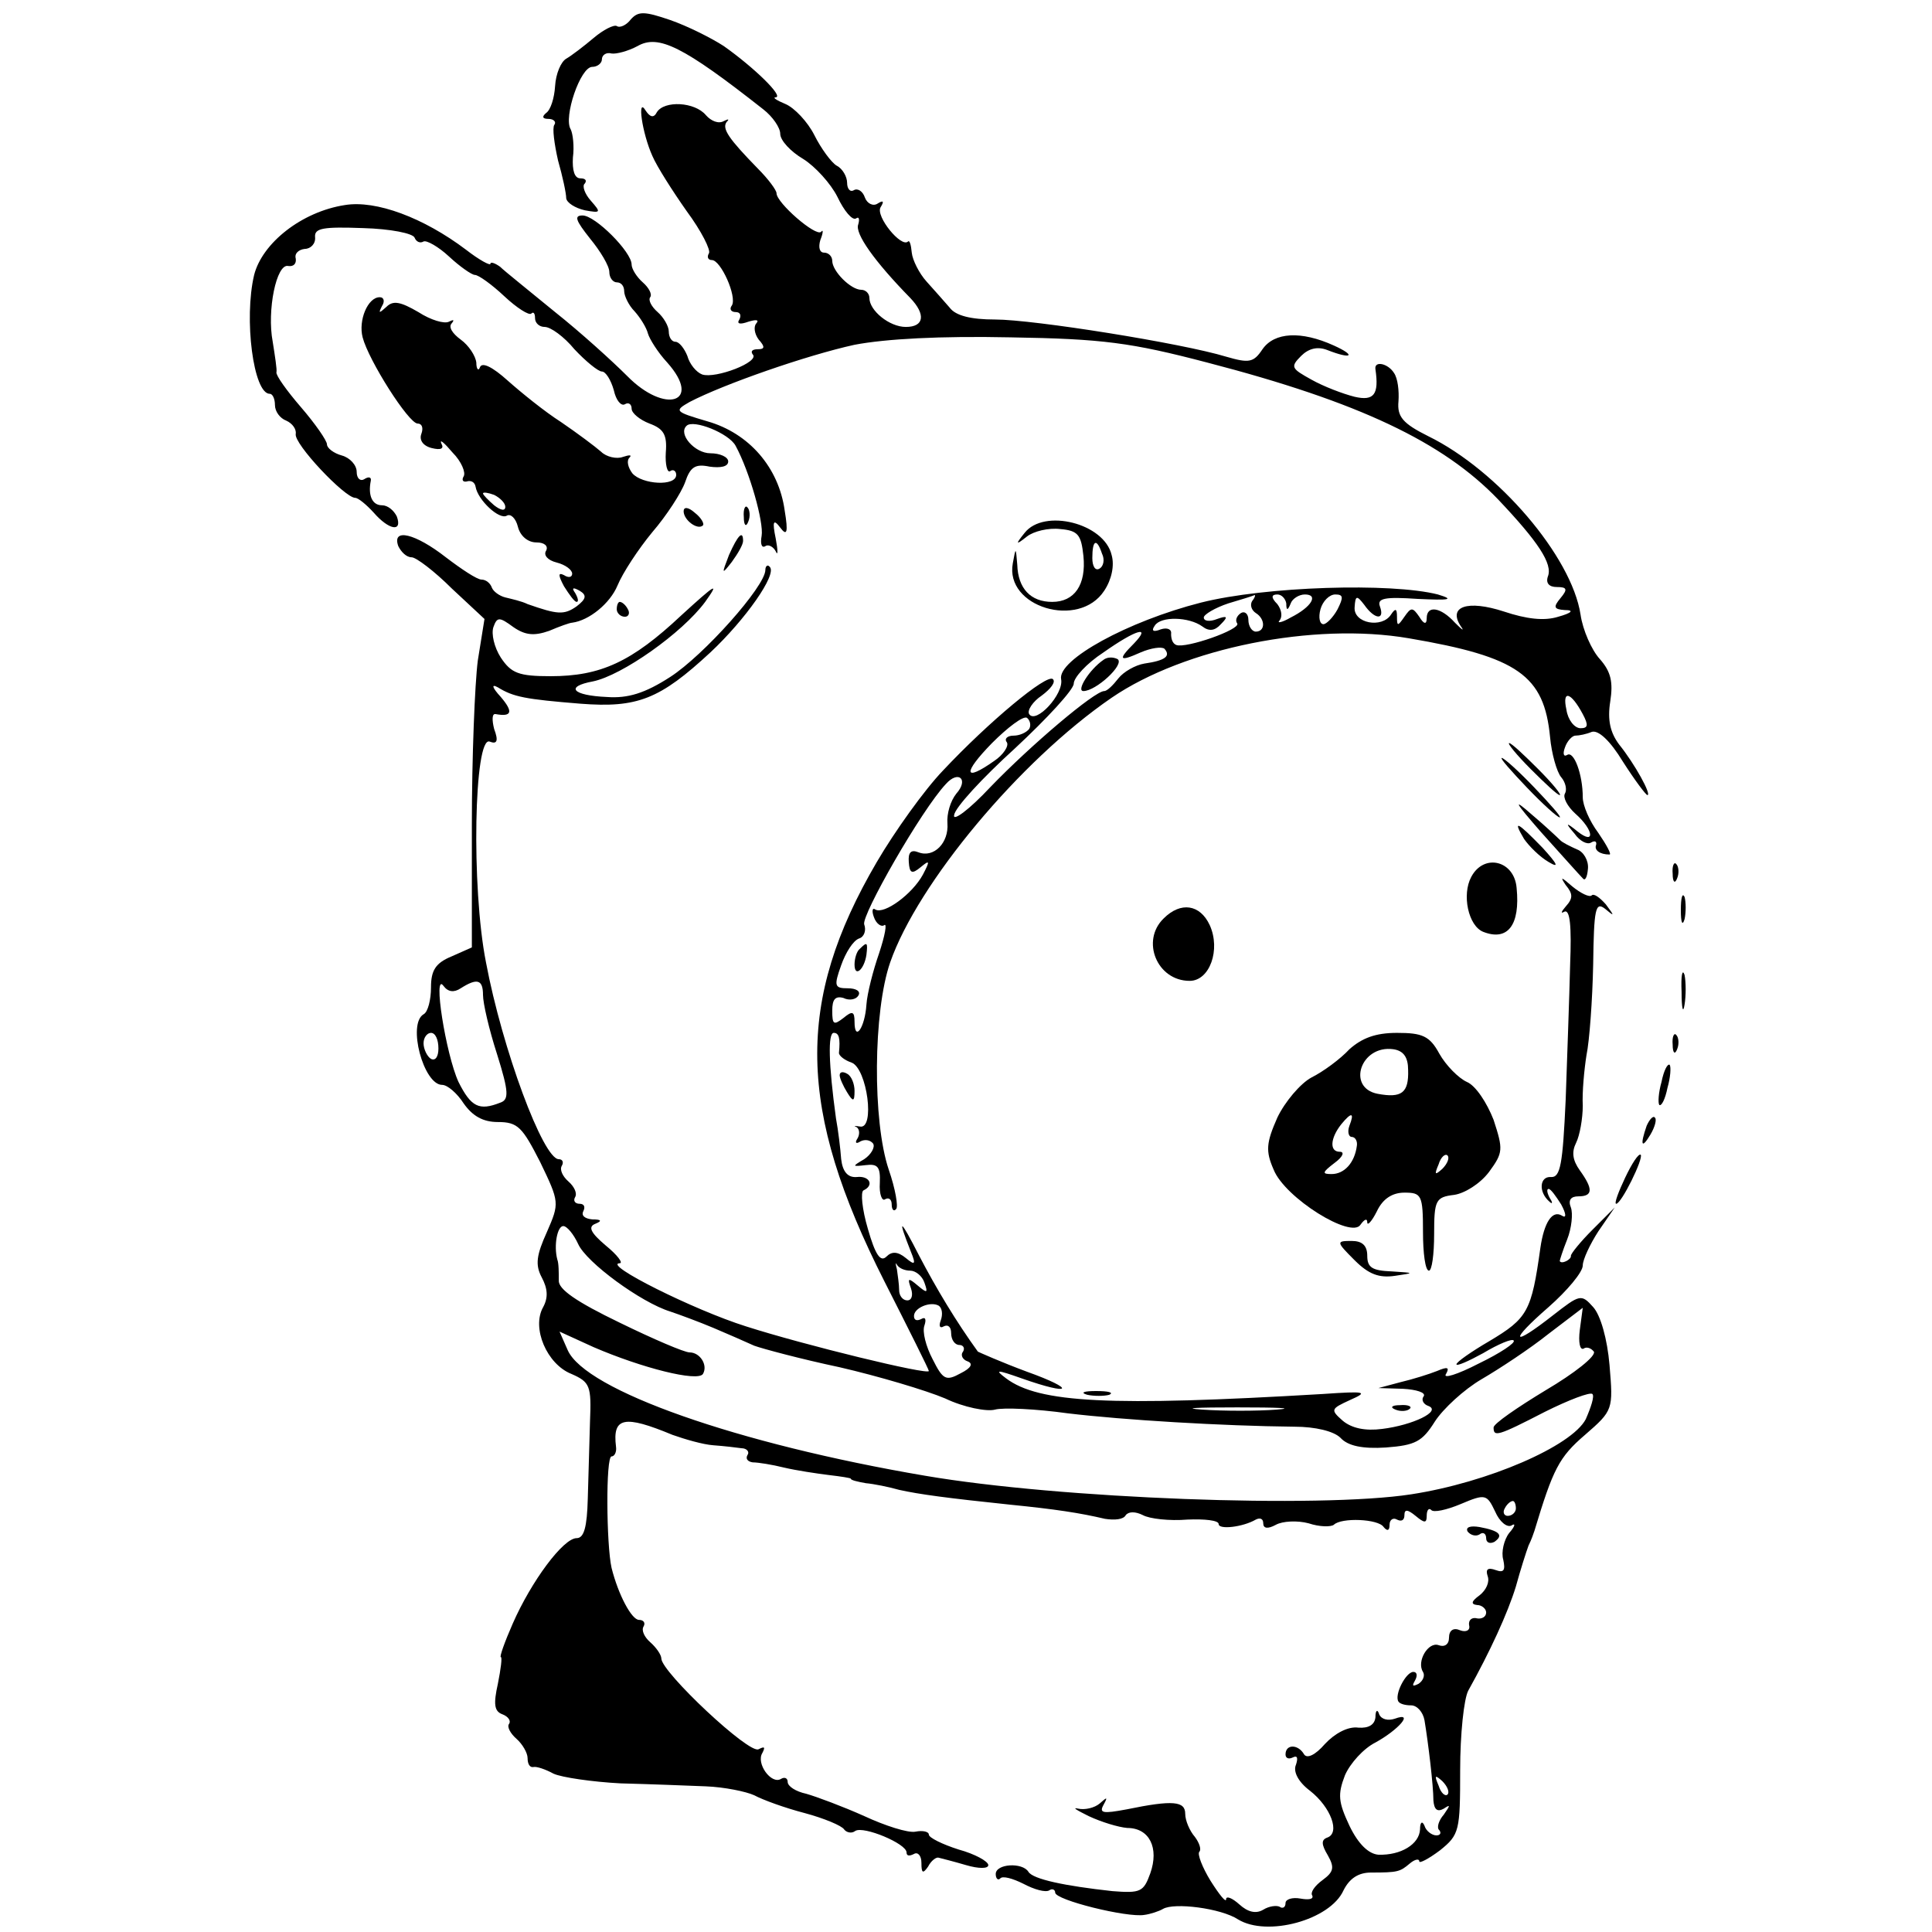 <?xml version="1.0" standalone="no"?>
<!DOCTYPE svg PUBLIC "-//W3C//DTD SVG 20010904//EN"
 "http://www.w3.org/TR/2001/REC-SVG-20010904/DTD/svg10.dtd">
<svg version="1.0" xmlns="http://www.w3.org/2000/svg"
 width="260pt" height="260pt" viewBox="0 0 260 260"
 preserveAspectRatio="xMidYMid meet">

<g transform="translate(0,260) scale(0.1,-0.1)"
fill="#000000" stroke="none">
<path d="M849 2574 c-6 -8 -15 -12 -19 -9 -4 2 -18 -5 -31 -16 -13 -11 -30
-24 -37 -28 -7 -4 -14 -20 -15 -37 -1 -16 -6 -32 -12 -36 -6 -5 -5 -8 3 -8 7
0 11 -4 8 -8 -3 -4 0 -26 5 -48 6 -21 11 -44 11 -51 1 -6 12 -13 25 -16 22 -4
22 -3 8 13 -8 9 -12 20 -8 23 3 4 1 7 -6 7 -8 0 -11 11 -10 28 2 15 0 32 -3
38 -10 16 13 84 29 84 7 0 13 5 13 10 0 6 6 10 13 8 6 -1 22 3 35 10 28 16 61
0 169 -85 13 -10 23 -25 23 -33 0 -9 14 -24 31 -34 16 -10 37 -33 46 -51 9
-19 20 -32 25 -29 4 3 5 -1 3 -8 -5 -12 22 -50 70 -99 21 -22 19 -39 -6 -39
-22 0 -49 22 -49 39 0 6 -5 11 -11 11 -14 0 -39 25 -39 39 0 6 -5 11 -11 11
-6 0 -8 7 -5 17 4 10 4 15 1 11 -7 -7 -60 39 -60 52 0 4 -11 19 -25 33 -39 40
-49 54 -42 63 4 4 2 4 -4 1 -7 -4 -17 0 -24 8 -15 18 -56 20 -66 4 -4 -8 -9
-7 -15 2 -12 20 -5 -30 9 -61 6 -14 27 -47 46 -74 20 -27 33 -53 30 -57 -3 -5
-1 -9 4 -9 12 0 34 -49 27 -61 -4 -5 -1 -9 5 -9 6 0 8 -4 5 -10 -4 -6 1 -7 12
-3 10 3 15 3 11 -2 -4 -4 -3 -14 3 -22 9 -10 8 -13 -1 -13 -8 0 -10 -3 -7 -7
10 -10 -50 -33 -68 -27 -8 3 -17 14 -20 25 -4 10 -11 19 -16 19 -5 0 -9 6 -9
14 0 7 -7 19 -15 26 -8 7 -13 16 -10 20 3 4 -2 13 -10 20 -8 7 -15 18 -15 24
0 17 -49 66 -66 66 -12 0 -9 -7 10 -31 14 -17 26 -37 26 -45 0 -8 5 -14 10
-14 6 0 10 -5 10 -12 0 -6 6 -19 14 -27 8 -9 16 -22 18 -30 2 -7 13 -25 26
-39 48 -54 -3 -70 -54 -18 -20 20 -63 59 -97 86 -34 28 -68 55 -74 61 -7 5
-13 7 -13 4 0 -3 -15 5 -33 19 -57 43 -121 67 -163 60 -58 -9 -111 -51 -122
-94 -14 -59 -1 -160 21 -160 4 0 7 -7 7 -15 0 -9 7 -18 15 -21 9 -4 14 -12 13
-18 -3 -13 66 -86 80 -86 4 0 15 -9 25 -20 20 -23 39 -27 31 -5 -4 8 -12 15
-20 15 -13 0 -19 13 -15 33 1 5 -3 6 -9 2 -5 -3 -10 1 -10 10 0 9 -9 19 -20
22 -11 3 -20 10 -20 15 0 5 -16 28 -35 50 -19 22 -34 43 -33 47 1 3 -2 22 -5
41 -8 42 5 106 21 102 7 -1 11 3 10 10 -2 7 4 12 12 13 8 0 15 7 14 16 -1 12
11 14 65 12 36 -1 67 -7 69 -13 2 -5 7 -8 12 -5 4 2 20 -7 34 -20 15 -14 31
-25 35 -25 5 0 23 -13 40 -29 16 -15 33 -26 36 -23 3 3 5 0 5 -6 0 -7 6 -12
13 -12 8 0 26 -13 40 -30 15 -16 32 -30 37 -30 5 0 12 -11 16 -25 3 -14 10
-22 15 -19 5 3 9 0 9 -6 0 -6 11 -15 24 -20 19 -7 24 -15 22 -39 -1 -16 2 -28
6 -25 4 3 8 0 8 -5 0 -16 -46 -13 -59 2 -6 8 -8 17 -4 21 4 4 0 4 -9 1 -8 -3
-22 0 -29 7 -8 7 -32 25 -54 40 -22 14 -54 40 -72 56 -20 18 -34 25 -37 18 -2
-6 -5 -3 -5 6 -1 9 -10 23 -21 31 -11 8 -17 17 -12 22 4 5 2 5 -4 2 -6 -3 -24
2 -41 13 -24 14 -34 16 -43 7 -10 -9 -11 -9 -6 1 4 6 3 12 -3 12 -16 0 -29
-31 -23 -54 8 -31 62 -116 74 -116 6 0 8 -6 5 -14 -3 -8 2 -16 14 -19 12 -3
17 -1 13 6 -3 7 4 1 15 -12 12 -12 18 -27 15 -32 -3 -5 -1 -8 4 -7 6 2 11 -1
12 -7 3 -18 32 -45 42 -39 5 3 12 -3 15 -15 3 -12 13 -21 25 -21 11 0 16 -5
13 -11 -4 -6 2 -13 14 -16 12 -3 21 -10 21 -15 0 -5 -5 -6 -11 -2 -8 4 -8 0 0
-15 7 -11 14 -21 17 -21 3 0 2 5 -2 12 -5 7 -3 8 6 3 10 -6 9 -11 -4 -21 -17
-12 -26 -11 -66 3 -8 4 -22 7 -30 9 -8 2 -16 8 -18 13 -2 6 -8 11 -14 11 -6 0
-27 14 -48 30 -41 32 -73 40 -64 15 4 -8 11 -15 18 -15 6 0 31 -19 54 -42 l44
-41 -9 -56 c-4 -31 -8 -130 -8 -221 l0 -165 -27 -12 c-22 -9 -28 -19 -28 -42
0 -16 -4 -33 -10 -36 -22 -13 0 -95 25 -95 7 0 20 -11 29 -25 12 -17 26 -25
46 -25 27 0 33 -7 57 -54 26 -54 26 -55 9 -94 -14 -31 -16 -44 -7 -61 8 -15 9
-27 2 -40 -16 -28 5 -77 38 -90 25 -11 27 -16 25 -64 -1 -29 -2 -76 -3 -104
-1 -38 -5 -53 -15 -53 -18 0 -61 -58 -86 -115 -11 -25 -18 -45 -16 -45 2 0 0
-16 -4 -36 -6 -27 -5 -37 6 -41 8 -3 12 -9 9 -13 -3 -4 2 -13 10 -20 8 -7 15
-19 15 -26 0 -8 3 -13 8 -12 4 1 16 -3 27 -9 11 -5 52 -11 90 -13 39 -1 90 -3
115 -4 25 -1 54 -7 65 -12 11 -6 41 -17 68 -24 26 -7 50 -17 53 -22 3 -4 10
-6 15 -2 11 7 69 -17 69 -29 0 -5 4 -5 10 -2 5 3 10 -2 10 -12 0 -14 2 -15 9
-5 4 8 11 13 14 12 4 -1 20 -5 37 -10 17 -5 30 -5 30 0 0 5 -18 15 -40 21 -22
7 -40 16 -40 20 0 4 -8 6 -18 4 -10 -2 -41 8 -69 21 -29 13 -64 26 -78 30 -14
3 -25 10 -25 16 0 5 -4 7 -9 4 -13 -8 -34 21 -25 35 4 8 3 9 -5 5 -12 -8 -131
104 -131 122 0 5 -7 15 -15 22 -8 7 -12 16 -9 21 3 5 0 9 -6 9 -10 0 -28 34
-37 70 -7 31 -8 150 0 150 4 0 7 6 6 13 -5 40 11 43 76 16 17 -6 41 -13 55
-14 14 -1 31 -3 38 -4 7 0 11 -5 8 -9 -3 -5 0 -9 7 -10 7 0 26 -3 42 -7 17 -4
44 -8 60 -10 17 -2 30 -4 30 -5 0 -2 9 -4 20 -6 11 -1 31 -5 45 -9 27 -6 64
-11 150 -20 60 -6 93 -11 127 -19 13 -2 25 -1 28 5 4 5 13 5 23 0 9 -5 36 -8
60 -6 23 1 42 -1 42 -6 0 -8 33 -4 50 6 6 3 10 1 10 -5 0 -7 6 -8 17 -2 9 5
29 6 44 2 15 -5 30 -5 34 -2 10 10 60 8 67 -3 5 -6 8 -5 8 3 0 7 5 10 10 7 6
-3 10 -1 10 6 0 8 4 8 15 -1 12 -10 15 -10 15 0 0 8 3 11 6 8 3 -4 21 0 40 8
33 14 35 13 46 -10 6 -14 16 -22 22 -19 6 4 5 -1 -3 -10 -7 -9 -11 -26 -8 -36
3 -14 1 -18 -10 -14 -11 4 -14 1 -11 -8 3 -8 -2 -19 -11 -26 -11 -8 -12 -12
-3 -13 6 0 12 -5 12 -10 0 -6 -6 -9 -12 -8 -7 2 -12 -2 -11 -9 2 -7 -4 -10
-12 -7 -9 4 -15 0 -15 -10 0 -9 -6 -13 -14 -10 -14 5 -30 -22 -21 -36 3 -5 0
-12 -6 -16 -8 -4 -9 -3 -5 4 4 7 3 12 -2 12 -10 0 -26 -31 -20 -40 2 -3 9 -5
17 -5 8 0 16 -9 18 -20 5 -30 12 -88 12 -108 1 -12 5 -16 14 -11 9 6 9 5 0 -8
-7 -8 -10 -18 -6 -21 3 -4 1 -7 -4 -7 -6 0 -14 6 -16 13 -3 7 -6 5 -6 -5 -1
-20 -26 -35 -56 -34 -13 1 -27 14 -39 39 -15 32 -16 42 -6 68 7 16 25 36 41
44 31 17 53 42 26 32 -9 -3 -18 -1 -21 6 -2 7 -5 6 -5 -4 -1 -10 -9 -15 -23
-14 -14 2 -32 -8 -45 -22 -13 -15 -24 -20 -28 -14 -8 14 -25 14 -25 0 0 -5 4
-7 10 -4 6 3 7 -1 4 -10 -4 -9 3 -23 19 -35 28 -22 41 -57 23 -63 -8 -3 -8 -9
1 -24 9 -16 8 -22 -7 -33 -11 -8 -17 -17 -14 -21 2 -5 -5 -6 -16 -4 -11 2 -20
-1 -20 -6 0 -6 -4 -8 -8 -5 -4 2 -14 1 -22 -4 -10 -6 -21 -3 -32 7 -10 9 -18
12 -18 7 0 -5 -9 6 -21 25 -11 18 -18 36 -15 39 3 3 0 12 -6 20 -7 8 -13 22
-13 31 0 17 -16 19 -79 6 -32 -6 -37 -5 -31 6 6 11 5 11 -5 2 -7 -6 -20 -9
-29 -7 -9 2 -2 -2 14 -10 17 -8 40 -15 52 -16 30 0 43 -27 31 -61 -9 -25 -13
-27 -51 -24 -64 7 -107 16 -113 26 -8 13 -44 11 -44 -3 0 -6 3 -9 6 -6 3 4 17
0 31 -7 15 -8 30 -12 35 -9 4 3 8 1 8 -3 0 -10 97 -34 120 -30 8 1 20 5 25 8
15 9 78 1 101 -14 39 -24 124 -1 142 39 8 16 20 24 37 24 36 0 39 1 52 12 7 6
13 7 13 3 0 -3 12 3 28 15 26 21 27 26 27 108 0 48 5 96 11 107 29 52 53 104
64 140 6 22 14 47 17 55 4 8 7 17 8 20 25 83 33 99 68 129 38 33 38 34 33 94
-3 35 -12 67 -22 78 -16 18 -18 17 -54 -11 -56 -44 -60 -36 -6 11 25 22 46 47
46 56 0 8 10 29 21 46 l22 32 -30 -30 c-16 -16 -29 -32 -29 -35 1 -5 -13 -12
-15 -7 0 1 4 14 10 29 6 15 8 35 5 43 -4 10 0 15 10 15 20 0 20 10 2 35 -10
14 -11 25 -5 37 5 10 9 33 9 50 -1 18 2 49 5 68 4 19 8 74 9 122 1 75 3 85 16
75 13 -11 13 -10 1 6 -8 9 -16 15 -19 12 -3 -3 -15 3 -26 12 -15 13 -17 14 -9
2 10 -12 10 -18 0 -29 -6 -7 -7 -10 -2 -7 8 4 10 -20 8 -71 -1 -42 -4 -124 -6
-182 -4 -87 -7 -105 -20 -104 -15 1 -17 -20 -2 -33 4 -4 5 -2 1 4 -4 7 -5 13
-2 13 3 0 10 -10 17 -21 7 -13 7 -19 1 -15 -13 8 -24 -9 -29 -43 -12 -86 -17
-95 -69 -126 -24 -14 -44 -28 -44 -31 0 -3 16 4 36 15 20 12 39 20 41 17 3 -3
-18 -17 -47 -31 -29 -15 -49 -21 -44 -14 5 9 2 10 -12 4 -10 -4 -32 -11 -49
-15 l-30 -8 33 -1 c18 -1 31 -5 28 -10 -4 -5 0 -11 6 -13 19 -7 -21 -26 -62
-31 -23 -3 -41 1 -53 11 -17 15 -16 16 10 28 25 11 21 12 -37 8 -287 -17 -382
-12 -426 21 -16 12 -13 12 21 0 68 -24 74 -15 7 9 -35 13 -64 26 -66 27 -29
40 -56 85 -79 129 -26 51 -30 53 -11 5 7 -17 5 -18 -7 -8 -11 9 -19 9 -26 2
-8 -8 -15 2 -25 37 -8 27 -10 50 -6 52 15 7 8 20 -9 18 -12 -1 -19 7 -21 24
-1 14 -4 39 -7 55 -10 73 -11 115 -3 115 7 0 9 -7 7 -27 0 -4 8 -10 17 -13 21
-8 32 -91 11 -86 -7 1 -9 1 -4 -1 4 -3 4 -10 1 -15 -4 -6 -2 -8 4 -4 6 3 13 2
17 -3 3 -5 -3 -15 -12 -21 -17 -10 -16 -10 2 -8 16 2 20 -2 19 -24 -1 -15 3
-25 7 -22 5 3 9 0 9 -7 0 -7 3 -10 6 -6 3 3 -1 27 -10 53 -22 65 -21 213 2
279 37 106 174 271 298 356 98 67 272 102 400 80 147 -25 182 -50 190 -133 2
-22 9 -47 15 -54 6 -7 8 -17 5 -22 -3 -5 3 -17 14 -27 25 -22 27 -43 3 -24
-16 13 -17 12 -4 -3 7 -10 17 -15 22 -12 5 3 8 2 7 -3 -3 -7 5 -13 18 -13 3 0
-4 13 -15 29 -12 16 -21 37 -21 48 0 31 -12 63 -21 57 -5 -3 -6 2 -3 10 3 9
10 16 14 16 5 0 15 2 22 5 9 3 25 -12 42 -40 16 -25 31 -45 33 -45 6 0 -17 42
-38 68 -12 16 -16 33 -12 58 4 26 1 40 -14 57 -11 12 -23 39 -26 60 -12 78
-111 194 -205 240 -34 17 -42 26 -40 47 1 14 -1 31 -6 38 -8 13 -27 17 -25 5
5 -34 -2 -43 -28 -37 -16 4 -42 14 -58 23 -27 15 -29 17 -14 32 10 10 22 13
35 8 33 -13 40 -8 9 6 -44 20 -80 18 -96 -5 -12 -18 -18 -19 -49 -10 -59 18
-259 50 -311 50 -32 0 -53 5 -61 16 -7 8 -21 24 -31 35 -10 11 -19 29 -20 39
-1 11 -3 17 -5 15 -9 -9 -44 34 -37 46 5 8 4 10 -4 5 -6 -4 -14 0 -17 8 -3 9
-10 13 -15 10 -5 -3 -9 2 -9 10 0 8 -6 19 -14 23 -7 4 -21 23 -30 41 -9 18
-27 37 -39 42 -12 5 -18 9 -13 9 11 1 -29 40 -70 69 -17 11 -49 27 -72 35 -35
12 -43 12 -53 1z m776 -462 c204 -53 317 -107 391 -184 54 -57 74 -87 67 -104
-3 -9 2 -14 12 -14 14 0 15 -3 5 -15 -10 -12 -9 -15 6 -16 13 0 9 -4 -9 -9
-19 -6 -43 -3 -73 7 -49 16 -76 7 -58 -20 5 -7 2 -5 -8 5 -19 21 -38 24 -38 6
0 -9 -4 -8 -10 2 -9 13 -11 13 -20 0 -9 -13 -10 -13 -10 0 0 11 -2 12 -8 3
-12 -19 -51 -12 -49 10 1 16 3 16 13 3 14 -20 28 -21 21 -2 -4 11 7 13 51 10
43 -2 50 -1 27 6 -63 16 -232 11 -319 -11 -98 -25 -193 -77 -188 -103 4 -20
-34 -61 -43 -47 -3 5 5 17 17 25 12 9 19 18 15 22 -8 8 -87 -58 -148 -123 -25
-26 -65 -82 -89 -123 -110 -188 -107 -333 10 -564 33 -65 60 -119 60 -121 0
-6 -168 35 -246 60 -70 22 -194 84 -170 85 5 0 -3 11 -19 24 -20 17 -24 25
-14 29 10 4 8 6 -4 6 -10 1 -15 5 -12 11 3 6 1 10 -5 10 -6 0 -9 4 -6 9 3 5
-1 14 -9 21 -8 7 -12 16 -9 21 3 5 1 9 -4 9 -21 0 -76 148 -98 265 -20 101
-16 305 5 297 10 -4 12 1 6 17 -3 12 -3 21 2 20 22 -4 24 3 7 23 -12 13 -13
18 -4 13 21 -13 37 -16 111 -22 77 -6 107 6 175 69 47 44 90 105 80 115 -3 4
-6 1 -6 -4 0 -22 -83 -115 -128 -144 -34 -22 -57 -29 -85 -27 -47 2 -57 14
-19 21 39 8 120 65 151 107 20 28 14 24 -32 -18 -67 -63 -109 -82 -176 -82
-43 0 -53 4 -67 25 -9 14 -13 32 -10 41 5 14 8 14 27 0 16 -11 28 -12 48 -5
14 6 28 11 31 11 23 3 51 26 61 50 7 17 28 49 47 72 19 22 39 53 44 67 7 21
14 25 33 21 15 -2 25 0 25 7 0 6 -11 11 -24 11 -21 0 -44 26 -32 37 9 9 57
-10 66 -27 19 -35 38 -103 35 -121 -2 -11 0 -17 5 -14 4 3 11 -1 14 -7 3 -7 3
1 0 17 -5 24 -3 27 6 15 9 -12 11 -7 6 23 -8 58 -48 104 -104 120 -44 13 -45
14 -24 26 46 24 158 63 222 77 42 8 115 12 210 10 124 -2 162 -7 265 -34z
m-945 -194 c0 -6 -6 -5 -15 2 -8 7 -15 14 -15 16 0 2 7 1 15 -2 8 -4 15 -11
15 -16z m1005 -127 c-3 -5 -1 -12 5 -16 13 -8 13 -25 0 -25 -5 0 -10 7 -10 16
0 8 -5 12 -10 9 -6 -4 -8 -10 -5 -14 5 -8 -69 -34 -82 -29 -5 2 -7 8 -7 15 1
6 -5 9 -14 6 -10 -4 -13 -2 -8 5 8 13 46 12 64 -1 9 -7 17 -6 25 3 10 10 9 12
-5 7 -10 -4 -18 -3 -18 2 0 4 15 13 33 19 17 5 33 10 35 11 2 1 1 -3 -3 -8z
m46 -3 c0 -10 2 -10 6 0 2 6 11 12 19 12 19 0 9 -17 -19 -31 -12 -7 -19 -8
-15 -4 4 5 3 14 -3 22 -9 9 -8 13 0 13 6 0 11 -6 12 -12z m69 -8 c-6 -11 -15
-20 -19 -20 -5 0 -7 9 -4 20 3 11 12 20 20 20 11 0 11 -4 3 -20z m-274 -46
c-22 -22 -20 -25 9 -12 14 6 28 8 32 5 9 -10 1 -16 -27 -20 -12 -2 -28 -11
-35 -20 -7 -9 -15 -17 -19 -17 -13 0 -99 -73 -153 -129 -29 -31 -51 -47 -49
-38 1 10 38 50 82 90 43 40 79 79 79 87 0 8 17 27 40 42 44 31 65 37 41 12z
m604 -95 c8 -15 7 -19 -3 -19 -8 0 -17 11 -19 25 -6 27 6 24 22 -6z m-745 -20
c-4 -5 -13 -9 -21 -9 -8 0 -13 -4 -9 -9 3 -5 -5 -17 -17 -25 -41 -29 -43 -17
-3 24 21 21 42 37 47 34 4 -3 6 -10 3 -15z m-98 -87 c-8 -10 -13 -27 -12 -40
2 -26 -18 -47 -39 -39 -10 4 -14 0 -13 -13 1 -15 4 -17 16 -7 12 10 13 9 3
-10 -14 -26 -52 -54 -64 -47 -4 3 -5 -2 -2 -10 3 -9 10 -14 14 -11 4 3 1 -14
-7 -38 -8 -23 -16 -54 -17 -69 -2 -31 -16 -51 -16 -23 0 14 -3 15 -15 5 -13
-10 -15 -9 -15 10 0 15 4 20 15 17 8 -4 17 -2 20 3 4 6 -3 10 -14 10 -18 0
-19 3 -9 31 6 17 16 33 24 36 7 2 10 11 7 19 -4 12 77 154 110 189 17 19 31 6
14 -13z m-667 -262 c22 14 30 12 30 -9 0 -11 8 -46 19 -80 16 -51 16 -61 4
-65 -28 -11 -39 -6 -56 28 -17 37 -35 150 -20 129 6 -8 14 -9 23 -3z m-30 -81
c0 -11 -4 -17 -10 -14 -5 3 -10 13 -10 21 0 8 5 14 10 14 6 0 10 -9 10 -21z
m188 -263 c11 -25 85 -79 124 -91 12 -4 39 -14 58 -22 19 -8 44 -19 55 -24 11
-4 63 -18 115 -29 52 -12 116 -31 142 -42 25 -12 56 -18 67 -15 11 3 55 1 98
-5 75 -9 208 -17 305 -18 28 0 53 -6 62 -15 10 -11 30 -15 61 -13 40 3 49 8
66 35 11 17 39 43 63 57 24 14 65 41 90 61 l46 35 -4 -30 c-2 -16 0 -27 5 -25
4 3 10 1 14 -4 3 -6 -26 -29 -65 -52 -38 -23 -70 -45 -70 -50 0 -13 5 -12 69
21 32 16 61 27 64 24 3 -3 -2 -18 -9 -34 -19 -36 -131 -85 -235 -101 -123 -19
-473 -6 -654 25 -253 43 -457 115 -481 169 l-11 25 46 -21 c65 -28 140 -47
147 -36 7 12 -4 29 -18 29 -7 0 -49 18 -94 40 -58 28 -83 45 -82 57 0 10 0 23
-2 28 -5 19 0 45 8 45 5 0 14 -11 20 -24z m447 -36 c7 0 16 -7 19 -16 5 -14 4
-15 -9 -4 -13 11 -14 10 -9 -4 3 -9 1 -16 -5 -16 -6 0 -11 6 -11 14 0 8 -2 20
-3 28 -2 7 -2 10 0 6 3 -5 11 -8 18 -8z m41 -67 c-3 -8 -1 -11 4 -8 6 3 10 -1
10 -9 0 -9 5 -16 11 -16 5 0 8 -4 5 -9 -4 -5 0 -11 6 -13 8 -3 5 -9 -9 -16
-20 -11 -24 -9 -38 19 -9 17 -14 37 -11 45 3 9 1 12 -4 9 -6 -3 -10 -2 -10 4
0 11 22 20 33 14 5 -3 6 -12 3 -20z m452 -120 c-26 -2 -71 -2 -100 0 -29 2 -8
3 47 3 55 0 79 -1 53 -3z m322 -133 c0 -5 -5 -10 -11 -10 -5 0 -7 5 -4 10 3 6
8 10 11 10 2 0 4 -4 4 -10z m-92 -385 c-3 -3 -9 2 -12 12 -6 14 -5 15 5 6 7
-7 10 -15 7 -18z"/>
<path d="M920 1912 c0 -12 19 -26 26 -19 2 2 -2 10 -11 17 -9 8 -15 8 -15 2z"/>
<path d="M1001 1904 c0 -11 3 -14 6 -6 3 7 2 16 -1 19 -3 4 -6 -2 -5 -13z"/>
<path d="M1379 1883 c-13 -16 -12 -17 3 -5 9 7 29 12 45 10 24 -2 28 -8 31
-36 4 -39 -12 -62 -42 -62 -29 0 -46 18 -47 50 -2 24 -2 24 -6 2 -11 -59 89
-89 123 -37 10 15 14 34 10 48 -10 43 -91 63 -117 30z m104 -28 c4 -8 2 -17
-3 -20 -6 -4 -10 3 -10 14 0 25 6 27 13 6z"/>
<path d="M981 1853 c-10 -26 -10 -27 4 -9 8 11 15 23 15 28 0 15 -7 8 -19 -19z"/>
<path d="M830 1780 c0 -5 5 -10 11 -10 5 0 7 5 4 10 -3 6 -8 10 -11 10 -2 0
-4 -4 -4 -10z"/>
<path d="M1485 1712 c-19 -13 -37 -42 -27 -42 17 0 56 36 46 43 -6 3 -14 3
-19 -1z"/>
<path d="M1157 1323 c-4 -3 -7 -13 -7 -21 0 -18 13 -7 16 13 2 17 1 18 -9 8z"/>
<path d="M2060 1565 c19 -19 36 -35 39 -35 3 0 -10 16 -29 35 -19 19 -36 35
-39 35 -3 0 10 -16 29 -35z"/>
<path d="M2055 1540 c21 -22 41 -40 44 -40 3 0 -13 18 -34 40 -21 22 -41 40
-44 40 -3 0 13 -18 34 -40z"/>
<path d="M2074 1480 c27 -30 52 -58 56 -62 3 -4 6 1 7 13 1 11 -6 23 -15 26
-9 4 -19 9 -22 12 -3 3 -21 20 -40 36 -25 22 -21 15 14 -25z"/>
<path d="M2051 1471 c7 -10 21 -24 33 -31 15 -9 12 -3 -8 19 -34 35 -41 39
-25 12z"/>
<path d="M1980 1420 c-13 -24 -4 -66 16 -74 33 -13 50 9 45 59 -3 37 -44 47
-61 15z"/>
<path d="M2251 1424 c0 -11 3 -14 6 -6 3 7 2 16 -1 19 -3 4 -6 -2 -5 -13z"/>
<path d="M2262 1375 c0 -16 2 -22 5 -12 2 9 2 23 0 30 -3 6 -5 -1 -5 -18z"/>
<path d="M1566 1364 c-31 -30 -9 -84 35 -84 27 0 42 42 27 75 -13 28 -39 32
-62 9z"/>
<path d="M2263 1265 c0 -22 2 -30 4 -17 2 12 2 30 0 40 -3 9 -5 -1 -4 -23z"/>
<path d="M1816 1188 c-12 -13 -35 -30 -51 -38 -15 -8 -36 -33 -46 -54 -15 -34
-16 -45 -5 -70 15 -38 105 -94 117 -74 5 7 9 9 9 3 0 -5 6 1 13 15 8 17 21 25
37 25 23 0 25 -3 25 -53 0 -28 3 -52 8 -52 4 0 7 22 7 49 0 46 2 50 27 53 14
2 35 15 47 31 19 26 19 30 6 70 -9 23 -24 46 -36 51 -11 5 -28 22 -37 38 -13
24 -23 28 -57 28 -29 0 -47 -7 -64 -22z m79 -28 c1 -31 -9 -38 -41 -32 -42 8
-23 66 21 60 14 -2 20 -11 20 -28z m-79 -75 c-3 -8 -1 -15 3 -15 5 0 8 -6 7
-12 -3 -23 -17 -38 -34 -38 -13 0 -13 2 4 15 11 8 14 15 7 15 -14 0 -13 18 2
37 14 17 18 16 11 -2z m125 -58 c-10 -9 -11 -8 -5 6 3 10 9 15 12 12 3 -3 0
-11 -7 -18z"/>
<path d="M2251 1194 c0 -11 3 -14 6 -6 3 7 2 16 -1 19 -3 4 -6 -2 -5 -13z"/>
<path d="M2236 1144 c-4 -14 -5 -28 -3 -31 3 -2 8 8 11 23 4 14 5 28 3 31 -3
2 -8 -8 -11 -23z"/>
<path d="M1130 1153 c0 -4 5 -15 10 -23 8 -13 10 -13 10 2 0 9 -4 20 -10 23
-5 3 -10 3 -10 -2z"/>
<path d="M2216 1085 c-9 -26 -7 -32 5 -12 6 10 9 21 6 23 -2 3 -7 -2 -11 -11z"/>
<path d="M2187 1015 c-9 -19 -15 -35 -12 -35 7 0 37 61 33 66 -3 2 -12 -12
-21 -31z"/>
<path d="M1823 904 c19 -19 33 -24 54 -21 27 4 27 4 -4 6 -26 1 -33 5 -33 21
0 14 -7 20 -21 20 -21 0 -21 -1 4 -26z"/>
<path d="M1463 723 c9 -2 23 -2 30 0 6 3 -1 5 -18 5 -16 0 -22 -2 -12 -5z"/>
<path d="M1878 703 c7 -3 16 -2 19 1 4 3 -2 6 -13 5 -11 0 -14 -3 -6 -6z"/>
<path d="M1975 539 c4 -5 11 -7 16 -4 5 4 9 1 9 -5 0 -6 5 -8 11 -5 13 9 7 15
-20 20 -12 2 -19 0 -16 -6z"/>
</g>
</svg>

